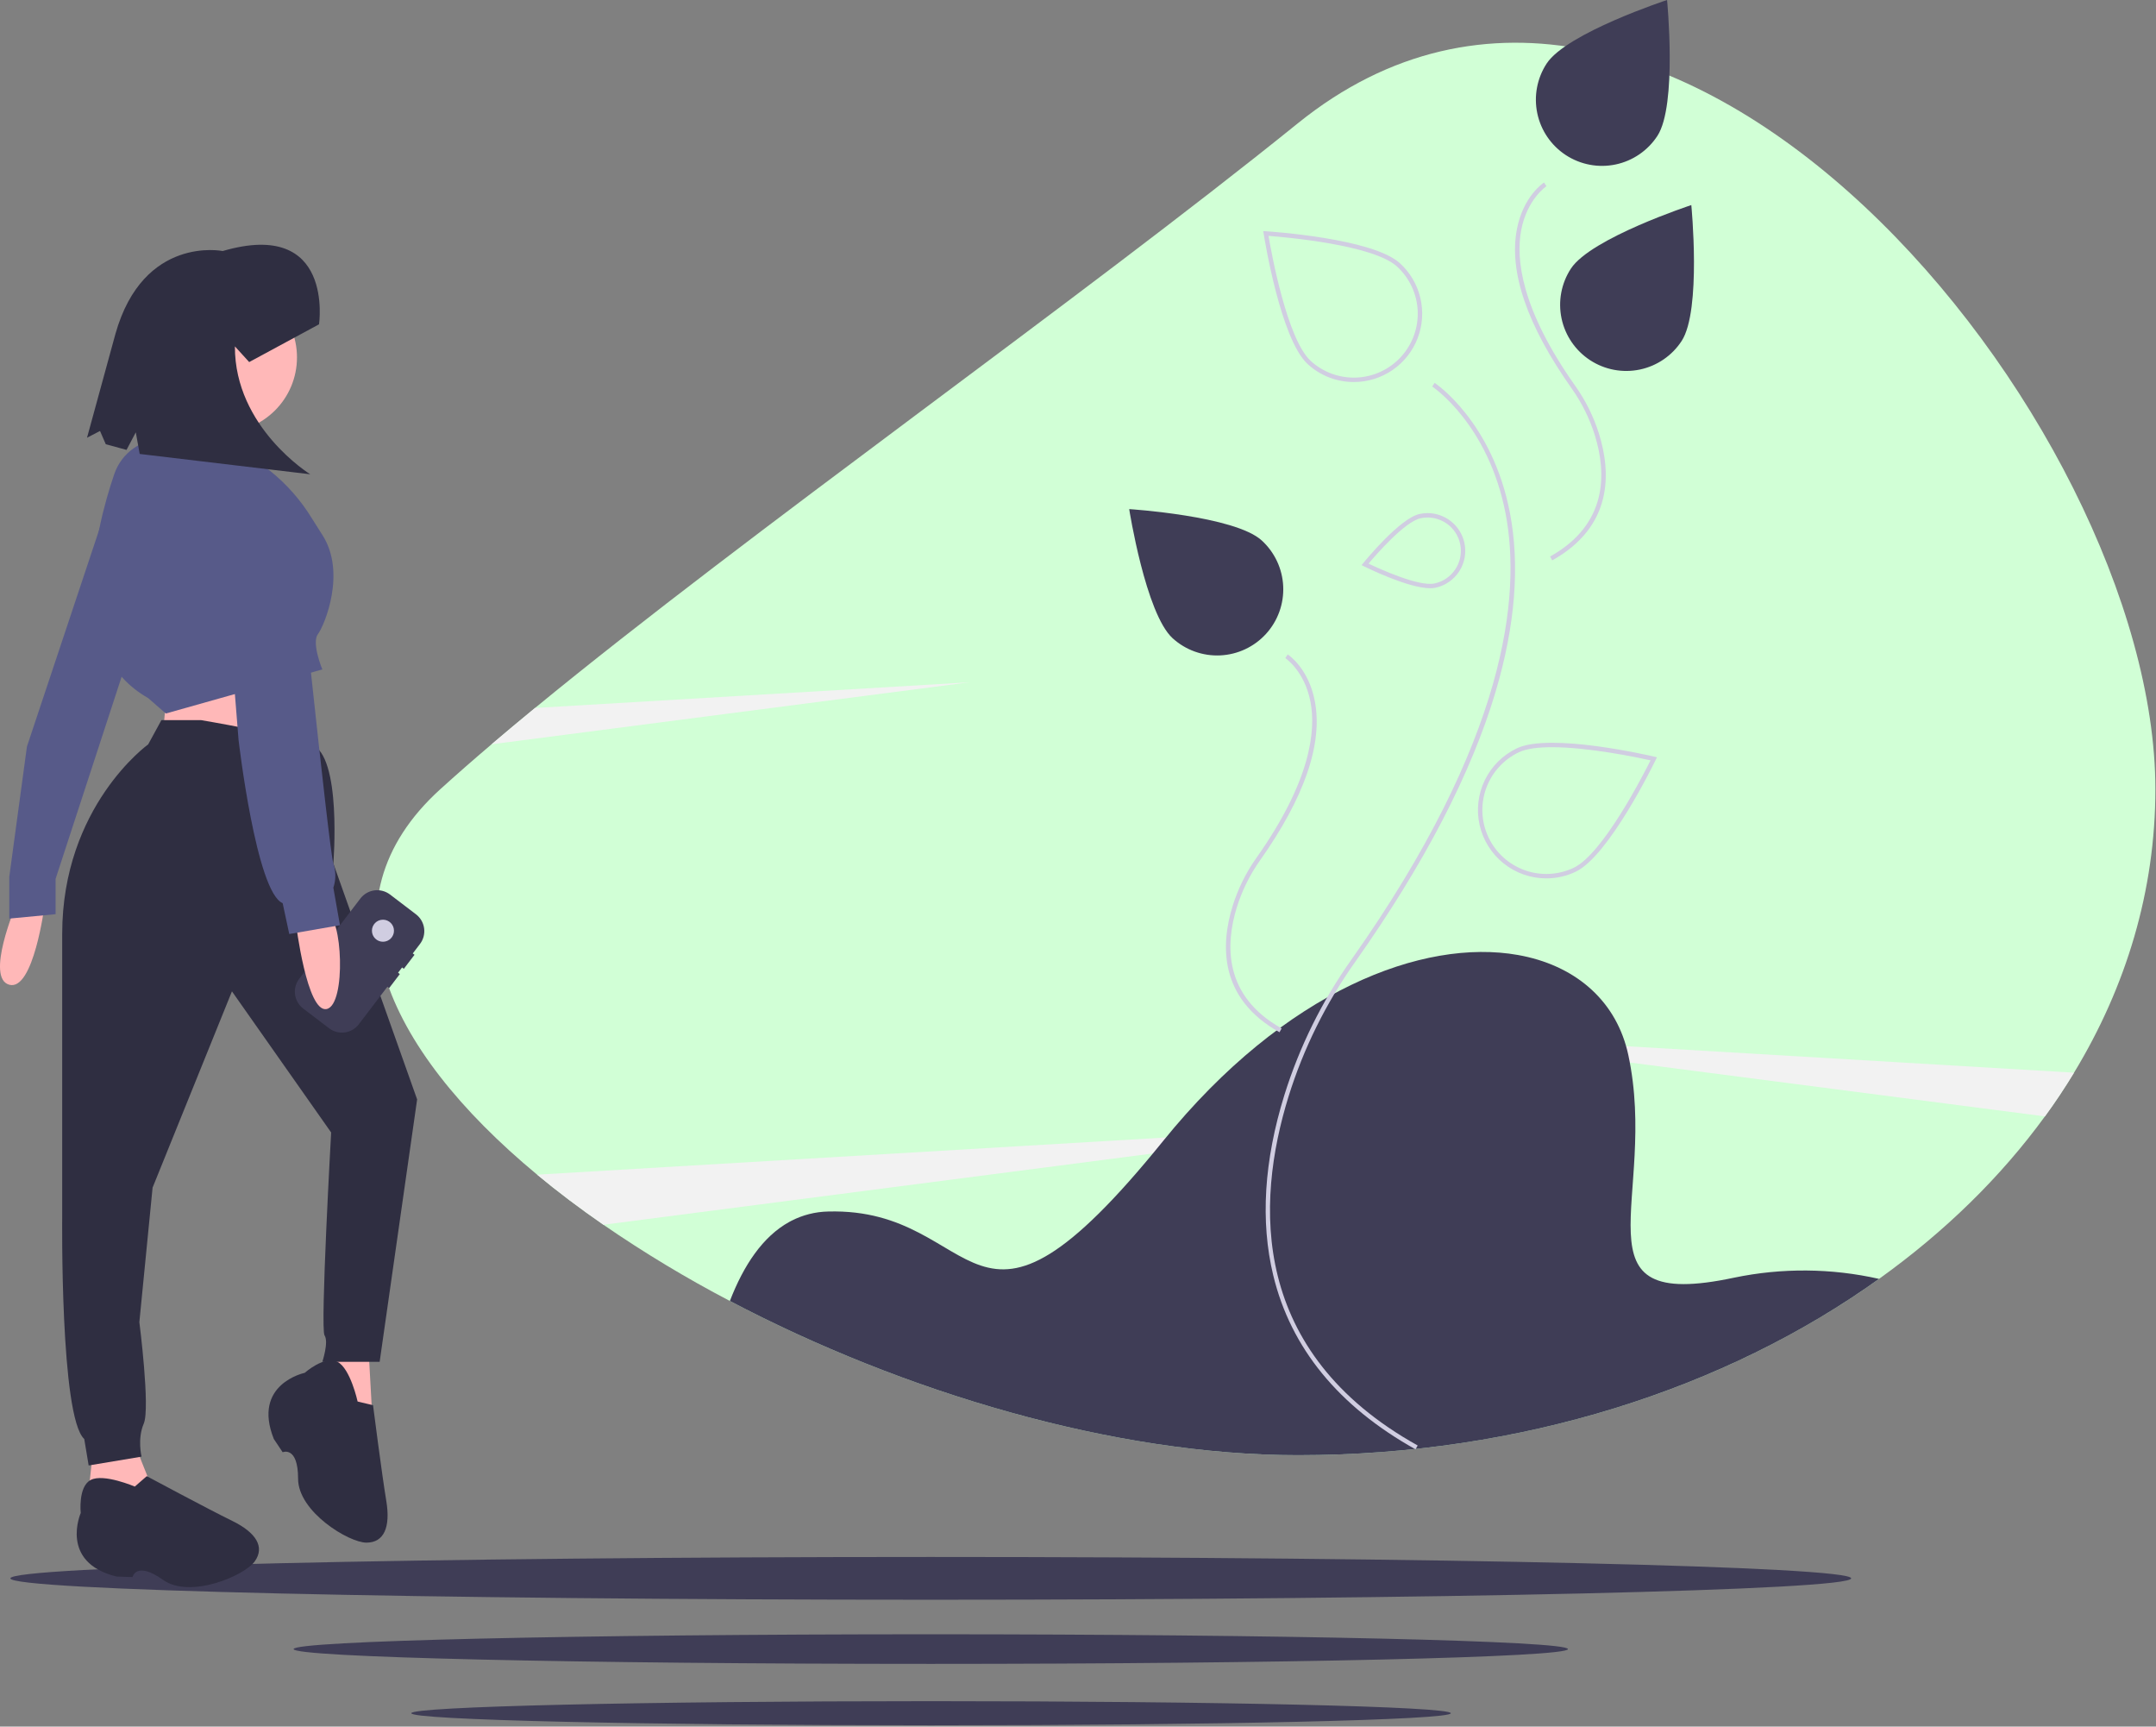 <svg width="978" height="783" viewBox="0 0 978 783" fill="none" xmlns="http://www.w3.org/2000/svg">
<rect x="0" y="0" width="978" height="783" fill="#808080" stroke="none"/>
<g clip-path="url(#clip0)">
<path d="M977.716 357.915C977.716 403.885 964.486 447.455 940.816 486.455C936.726 493.205 932.326 499.812 927.616 506.275C907.576 533.815 882.116 558.665 852.366 579.965C850.546 581.265 848.713 582.552 846.866 583.825C846.166 584.305 845.476 584.785 844.776 585.265C841.866 587.235 838.923 589.175 835.946 591.085C835.006 591.685 834.066 592.275 833.126 592.865C832.326 593.375 831.516 593.875 830.706 594.375C822.036 599.735 813.07 604.805 803.806 609.585C802.796 610.105 801.776 610.625 800.756 611.145C799.876 611.585 798.996 612.035 798.106 612.475C797.486 612.785 796.856 613.095 796.236 613.395C795.196 613.915 794.146 614.425 793.096 614.925C790.366 616.235 787.616 617.518 784.846 618.775C783.576 619.355 782.296 619.935 781.006 620.495C780.995 620.505 780.981 620.512 780.966 620.515C779.686 621.085 778.406 621.645 777.116 622.195C775.936 622.705 774.746 623.215 773.556 623.705C769.976 625.215 766.366 626.675 762.726 628.085C761.976 628.385 761.216 628.675 760.456 628.965C759.406 629.365 758.366 629.765 757.306 630.155C755.956 630.655 754.616 631.155 753.266 631.645C752.006 632.105 750.746 632.555 749.476 633.005L749.206 633.095C747.936 633.545 746.666 633.985 745.386 634.415C738.806 636.675 732.13 638.788 725.356 640.755C724.506 641.005 723.656 641.245 722.806 641.485C722.426 641.605 722.036 641.715 721.646 641.815C720.656 642.095 719.666 642.375 718.666 642.645C717.446 642.995 716.216 643.325 714.976 643.645C711.526 644.565 708.06 645.445 704.576 646.285C703.396 646.575 702.226 646.855 701.046 647.125C701.025 647.137 701.001 647.144 700.976 647.145C699.796 647.415 698.616 647.685 697.436 647.955C695.786 648.335 694.116 648.705 692.446 649.045C690.516 649.465 688.576 649.865 686.626 650.265C685.416 650.505 684.206 650.745 682.996 650.975C681.786 651.215 680.566 651.445 679.356 651.665C673.266 652.795 667.126 653.812 660.936 654.715C658.636 655.045 656.336 655.365 654.016 655.675C652.596 655.865 651.166 656.045 649.736 656.215C648.486 656.365 647.226 656.515 645.976 656.655C644.726 656.805 643.476 656.935 642.216 657.075H642.206C642.086 657.095 641.966 657.105 641.846 657.115C639.796 657.335 637.736 657.535 635.676 657.735C634.466 657.855 633.256 657.955 632.036 658.055C630.946 658.155 629.846 658.245 628.746 658.325C625.456 658.595 622.156 658.825 618.846 659.015C617.776 659.085 616.706 659.145 615.636 659.195C613.356 659.325 611.076 659.425 608.786 659.515C607.836 659.555 606.876 659.595 605.926 659.625C603.366 659.715 600.796 659.775 598.226 659.825C596.776 659.855 595.326 659.875 593.876 659.885C592.156 659.905 590.436 659.915 588.716 659.915C505.506 659.915 409.866 631.415 331.086 589.985C311.283 579.63 292.125 568.085 273.716 555.415C263.056 548.045 252.996 540.465 243.656 532.705C174.046 475.005 143.916 408.515 199.716 357.915C206.916 351.385 214.673 344.588 222.986 337.525C229.276 332.175 235.843 326.688 242.686 321.065C340.156 241.005 489.546 135.985 588.716 55.915C755.876 -79.045 977.716 191.125 977.716 357.915Z" fill="#D1FFD6"/>
<path d="M620.716 510.415L579.686 515.735L577.596 516.005L522.986 523.085L273.716 555.415C263.056 548.045 252.996 540.465 243.656 532.705L528.916 515.845L578.256 512.925L580.326 512.805L620.716 510.415Z" fill="#F2F2F2"/>
<path d="M439.716 309.415L222.986 337.525C229.276 332.175 235.843 326.688 242.686 321.065L439.716 309.415Z" fill="#F2F2F2"/>
<path d="M940.816 486.455C936.726 493.205 932.326 499.812 927.616 506.275L739.316 481.855L635.716 468.415L737.626 474.445L940.816 486.455Z" fill="#F2F2F2"/>
<path d="M852.366 579.965C783.056 629.605 690.446 659.915 588.716 659.915C505.506 659.915 409.866 631.415 331.086 589.985C337.316 573.835 345.996 560.745 358.066 554.115C358.366 553.945 358.676 553.775 358.986 553.625C364.141 550.976 369.832 549.536 375.626 549.415C446.626 547.415 438.626 627.415 527.626 517.415C582.976 449.005 645.676 425.465 688.536 433.075C689.326 433.215 690.106 433.365 690.886 433.525C715.726 438.685 733.496 454.585 738.626 478.415C752.626 543.415 711.626 595.415 786.626 579.415C808.327 574.899 830.744 575.087 852.366 579.965V579.965Z" fill="#3F3D56"/>
<path d="M642.107 657.262C607.227 637.817 585.513 611.271 577.567 578.359C571.668 553.924 573.363 526.427 582.606 496.632C589.457 474.665 599.729 453.915 613.045 435.148C683.683 335.161 690.058 270.01 682.968 232.961C675.194 192.338 649.937 175.467 649.682 175.301L650.773 173.625C651.033 173.794 676.956 191.057 684.917 232.505C689.506 256.399 687.347 283.645 678.5 313.486C667.488 350.623 646.015 391.945 614.678 436.302C601.485 454.898 591.305 475.457 584.516 497.224C569.357 546.091 567.213 613.221 643.08 655.516L642.107 657.262Z" fill="#D0CDE1"/>
<path d="M580.402 468.12C552.904 452.792 553.67 428.499 559.154 410.819C561.586 403.022 565.232 395.656 569.959 388.994C594.705 353.966 596.941 331.211 594.46 318.29C591.765 304.259 583.119 298.499 583.032 298.443L584.122 296.766C584.506 297.015 593.57 303.054 596.424 317.913C600.14 337.261 591.786 361.565 571.592 390.149C566.987 396.639 563.434 403.814 561.064 411.411C555.799 428.385 555.049 451.698 581.376 466.374L580.402 468.12Z" fill="#D0CDE1"/>
<path d="M704.119 254.121L703.146 252.374C729.472 237.698 728.722 214.384 723.457 197.412C721.088 189.815 717.535 182.639 712.929 176.149C692.736 147.565 684.381 123.261 688.098 103.913C690.952 89.054 700.016 83.015 700.4 82.766L701.491 84.442C701.404 84.499 692.714 90.335 690.046 104.369C687.592 117.283 689.853 140.018 714.563 174.994C719.289 181.656 722.935 189.021 725.367 196.819C730.852 214.499 731.617 238.792 704.119 254.121Z" fill="#D0CDE1"/>
<path d="M762.83 154.618C758.482 161.282 751.666 165.946 743.879 167.584C736.093 169.222 727.976 167.699 721.312 163.352C714.648 159.004 709.984 152.188 708.346 144.402C706.709 136.616 708.231 128.498 712.578 121.834C721.631 107.958 767.21 93 767.21 93C767.21 93 771.883 140.742 762.83 154.618Z" fill="#3F3D56"/>
<path d="M751.83 61.618C747.482 68.282 740.666 72.946 732.879 74.584C725.093 76.222 716.976 74.699 710.312 70.352C703.648 66.004 698.984 59.188 697.346 51.402C695.709 43.616 697.231 35.498 701.578 28.834C710.631 14.957 756.21 3.05176e-05 756.21 3.05176e-05C756.21 3.05176e-05 760.883 47.742 751.83 61.618Z" fill="#3F3D56"/>
<path d="M750.406 343.135C748.486 342.685 703.196 332.155 688.096 339.345C681.741 342.371 676.605 347.47 673.532 353.803C670.46 360.137 669.635 367.327 671.192 374.192C672.749 381.056 676.596 387.187 682.1 391.575C687.604 395.963 694.437 398.347 701.476 398.335C703.73 398.336 705.977 398.088 708.176 397.595C710.448 397.087 712.655 396.325 714.756 395.325C729.856 388.125 750.216 346.325 751.076 344.545L751.626 343.425L750.406 343.135ZM713.896 393.515C706.953 396.822 698.98 397.236 691.732 394.665C684.484 392.093 678.554 386.748 675.246 379.805C671.939 372.861 671.526 364.889 674.097 357.64C676.668 350.392 682.013 344.462 688.956 341.155C692.476 339.475 697.856 338.845 703.996 338.845C720.796 338.845 743.256 343.595 748.716 344.805C745.306 351.645 727.036 387.255 713.896 393.515V393.515Z" fill="#D0CDE1"/>
<path d="M614.114 173.247C606.391 173.259 598.943 170.377 593.241 165.168C580.88 153.898 573.544 107.982 573.237 106.032L573.044 104.8L574.289 104.879C576.257 105.005 622.655 108.084 635.015 119.354C639.639 123.566 642.879 129.078 644.311 135.167C645.743 141.255 645.299 147.634 643.037 153.465C640.776 159.296 636.803 164.306 631.64 167.837C626.478 171.368 620.368 173.254 614.114 173.247H614.114ZM575.419 106.966C576.699 114.495 583.835 153.886 594.588 163.691C600.272 168.869 607.78 171.578 615.461 171.222C623.142 170.866 630.367 167.474 635.548 161.792C640.728 156.11 643.441 148.604 643.088 140.923C642.736 133.242 639.347 126.015 633.667 120.832V120.832C622.915 111.028 583.035 107.547 575.419 106.966Z" fill="#D0CDE1"/>
<path d="M572.341 245.093C578.216 250.455 581.72 257.931 582.084 265.876C582.449 273.821 579.643 281.586 574.284 287.463C568.925 293.341 561.452 296.849 553.506 297.218C545.561 297.586 537.795 294.785 531.915 289.429C519.672 278.266 512.225 230.877 512.225 230.877C512.225 230.877 560.098 233.93 572.341 245.093Z" fill="#3F3D56"/>
<path d="M664.286 246.195C663.458 242.38 661.352 238.961 658.317 236.505C655.283 234.048 651.501 232.701 647.596 232.685C646.366 232.689 645.139 232.823 643.936 233.085C634.996 235.025 619.106 254.495 618.436 255.315L617.646 256.285L618.766 256.845C619.646 257.285 638.786 266.765 648.806 266.765C649.606 266.774 650.404 266.697 651.186 266.535C655.619 265.573 659.489 262.89 661.946 259.076C664.402 255.262 665.244 250.629 664.286 246.195H664.286ZM660.266 257.995C659.198 259.67 657.807 261.115 656.174 262.247C654.542 263.378 652.7 264.173 650.756 264.585C643.576 266.145 625.516 257.855 620.796 255.605C624.156 251.605 637.176 236.595 644.366 235.035C647.288 234.402 650.332 234.651 653.113 235.748C655.894 236.846 658.287 238.744 659.989 241.202C661.691 243.66 662.626 246.567 662.675 249.556C662.724 252.545 661.886 255.482 660.266 257.995V257.995Z" fill="#D0CDE1"/>
<path d="M422.216 725.47C652.795 725.47 839.716 721.128 839.716 715.772C839.716 710.417 652.795 706.075 422.216 706.075C191.637 706.075 4.716 710.417 4.716 715.772C4.716 721.128 191.637 725.47 422.216 725.47Z" fill="#3F3D56"/>
<path d="M422.216 754.562C581.848 754.562 711.255 751.556 711.255 747.848C711.255 744.14 581.848 741.134 422.216 741.134C262.585 741.134 133.178 744.14 133.178 747.848C133.178 751.556 262.585 754.562 422.216 754.562Z" fill="#3F3D56"/>
<path d="M422.348 782.417C552.567 782.417 658.13 779.965 658.13 776.94C658.13 773.915 552.567 771.464 422.348 771.464C292.13 771.464 186.567 773.915 186.567 776.94C186.567 779.965 292.13 782.417 422.348 782.417Z" fill="#3F3D56"/>
<path d="M7.216 410.575C7.216 410.575 -6.784 443.575 4.216 446.575C15.216 449.575 20.216 410.575 20.216 410.575H7.216Z" fill="#FFB8B8"/>
<path d="M48.716 229.075L12.216 338.575L4.216 397.575V416.575L25.216 414.575V398.575L58.216 297.575L48.716 229.075Z" fill="#575A89"/>
<path d="M75.216 318.575L73.216 340.575L137.216 344.575V295.575C137.216 289.575 75.216 318.575 75.216 318.575Z" fill="#FFB8B8"/>
<path d="M42.216 657.575L39.216 685.575L72.216 682.575C72.216 682.575 63.216 660.575 62.216 657.575C61.216 654.575 42.216 657.575 42.216 657.575Z" fill="#FFB8B8"/>
<path d="M152.216 606.575L148.216 633.575L169.216 648.575L167.216 612.575L152.216 606.575Z" fill="#FFB8B8"/>
<path d="M91.216 326.575H73.216L67.216 337.575C67.216 337.575 28.216 365.575 28.216 423.575V551.575C28.216 551.575 27.216 642.575 38.216 652.575L39.315 659.165L40.216 664.575L64.216 660.575C64.216 660.575 62.216 652.575 65.216 645.575C68.216 638.575 63.216 599.575 63.216 599.575L69.216 538.575L105.216 449.575L150.216 513.575C150.216 513.575 145.216 602.575 147.216 605.575C149.216 608.575 146.216 617.575 146.216 617.575H172.216L189.216 498.575L151.216 391.575C151.216 391.575 155.216 342.575 141.216 337.575C127.216 332.575 91.216 326.575 91.216 326.575Z" fill="#2F2E41"/>
<path d="M162.216 635.575C162.216 635.575 158.941 620.575 153.079 617.575C147.216 614.575 138.216 622.575 138.216 622.575C138.216 622.575 114.216 627.575 124.216 652.575L128.216 658.575C128.216 658.575 135.216 655.575 135.216 670.575C135.216 685.575 158.216 699.575 166.216 699.575C174.216 699.575 177.216 692.575 175.216 680.575C173.216 668.575 169.216 637.256 169.216 637.256L162.216 635.575Z" fill="#2F2E41"/>
<path d="M61.141 674.152C61.141 674.152 47.028 668.107 41.181 671.137C35.334 674.167 36.62 686.14 36.62 686.14C36.62 686.14 26.752 708.581 52.911 714.96L60.118 715.188C60.118 715.188 61.742 707.747 73.953 716.459C86.164 725.171 110.918 714.578 115.565 708.066C120.211 701.553 116.255 695.045 105.324 689.704C94.394 684.363 66.575 669.43 66.575 669.43L61.141 674.152Z" fill="#2F2E41"/>
<path d="M100.716 196.075C119.494 196.075 134.716 180.853 134.716 162.075C134.716 143.297 119.494 128.075 100.716 128.075C81.939 128.075 66.716 143.297 66.716 162.075C66.716 180.853 81.939 196.075 100.716 196.075Z" fill="#FFB8B8"/>
<path d="M81.216 175.575L75.216 213.575L111.216 216.575L115.216 178.575L81.216 175.575Z" fill="#FFB8B8"/>
<path d="M141.441 235.017C131.415 218.642 116.048 206.226 97.932 199.865C95.142 198.896 82.327 199.074 74.593 198.963C69.58 198.894 64.674 200.416 60.58 203.31C56.486 206.204 53.415 210.321 51.808 215.069C42.548 242.305 30.299 295.74 67.216 316.575L75.216 323.575L146.216 303.575C146.216 303.575 141.216 291.575 144.216 287.575C147.216 283.575 157.216 259.575 146.216 242.575C144.502 239.925 142.909 237.397 141.441 235.017Z" fill="#575A89"/>
<path d="M144.716 147.075C144.716 147.075 151.833 99.01 101.012 113.84C101.012 113.84 65.059 106.527 52.36 151.431L39.471 198.509L45.371 195.443L47.979 201.445L57.395 204.023L61.598 196.065L63.369 205.861L140.716 215.075C140.716 215.075 106.402 193.882 106.558 157.083L113.035 164.196L144.716 147.075Z" fill="#2F2E41"/>
<path d="M183.184 439.348L188.033 432.985L187.238 432.379L190.507 428.089C191.272 427.086 191.831 425.942 192.154 424.722C192.476 423.502 192.555 422.231 192.386 420.981C192.218 419.731 191.804 418.526 191.17 417.436C190.535 416.345 189.692 415.391 188.689 414.626L176.928 405.663C175.924 404.899 174.78 404.339 173.561 404.017C172.341 403.694 171.07 403.615 169.82 403.784C168.569 403.953 167.365 404.366 166.274 405C165.184 405.635 164.229 406.478 163.465 407.481L135.712 443.899C134.947 444.903 134.388 446.047 134.065 447.266C133.743 448.486 133.664 449.757 133.833 451.007C134.001 452.258 134.415 453.462 135.049 454.553C135.684 455.643 136.527 456.598 137.53 457.363L149.291 466.325C150.295 467.09 151.439 467.649 152.659 467.972C153.878 468.294 155.149 468.373 156.399 468.205C157.65 468.036 158.854 467.622 159.945 466.988C161.035 466.354 161.99 465.511 162.755 464.507L175.722 447.491L176.517 448.097L181.366 441.734L180.571 441.128L182.389 438.742L183.184 439.348Z" fill="#3F3D56"/>
<path d="M173.717 427.075C176.478 427.075 178.717 424.837 178.717 422.075C178.717 419.314 176.478 417.075 173.717 417.075C170.955 417.075 168.717 419.314 168.717 422.075C168.717 424.837 170.955 427.075 173.717 427.075Z" fill="#D0CDE1"/>
<path d="M134.216 418.575C134.216 418.575 139.216 459.575 148.216 457.575C157.216 455.575 155.216 414.575 148.216 414.575C141.216 414.575 134.216 418.575 134.216 418.575Z" fill="#FFB8B8"/>
<path d="M103.216 221.575C103.216 221.575 99.216 233.575 101.216 252.575C103.216 271.575 108.216 335.575 108.216 335.575C108.216 335.575 116.216 404.575 128.216 409.575L131.216 423.575L154.216 419.575L151.216 402.575C152.412 399.006 152.412 395.144 151.216 391.575C149.216 385.575 133.216 230.575 133.216 230.575C133.216 230.575 129.216 206.575 103.216 221.575Z" fill="#575A89"/>
</g>
<defs>
<clipPath id="clip0">
<rect width="977.716" height="782.417" fill="white"/>
</clipPath>
</defs>
</svg>
